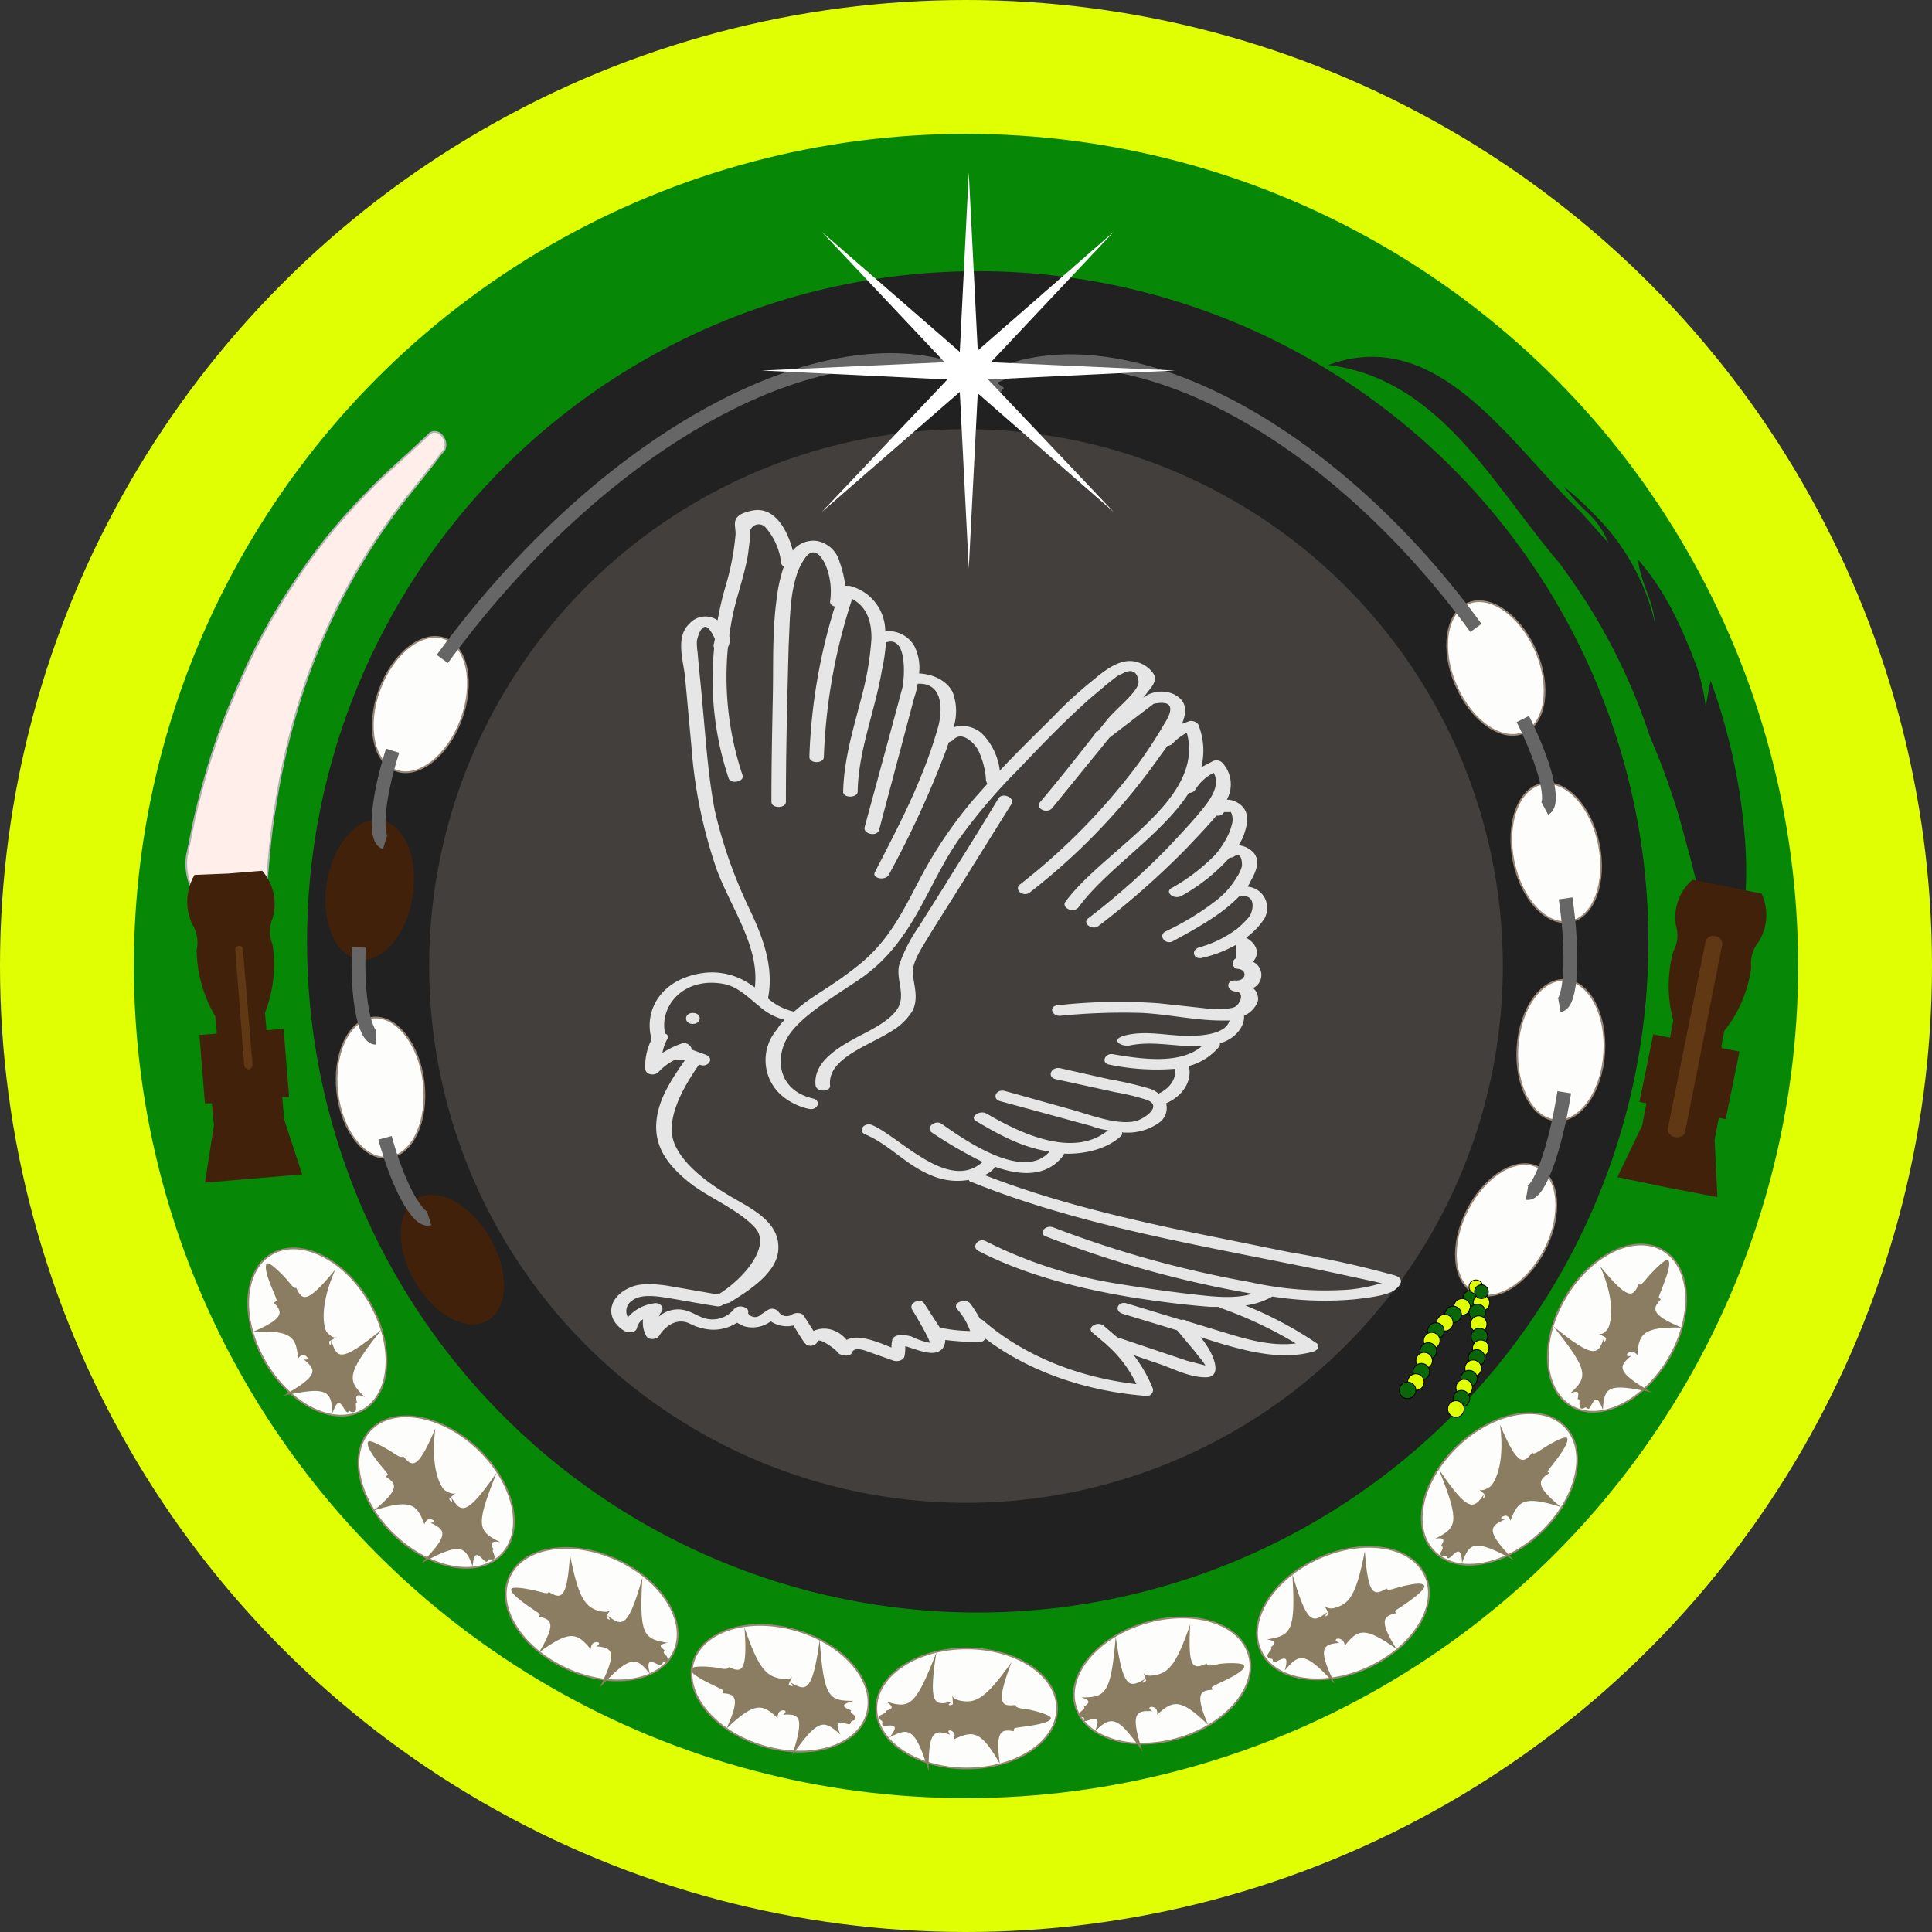 <svg xmlns="http://www.w3.org/2000/svg" viewBox="0 0 280 280"><rect x="0" y="0" width="280" height="280" fill="#333333" stroke="none"/><defs><style>.cls-1,.cls-12{fill:#e0ff03;}.cls-2{fill:#068706;}.cls-3{fill:#212122;}.cls-4{fill:#423f3c;}.cls-5{fill:#e6e6e6;}.cls-6{fill:#fdfdfc;stroke:#998675;}.cls-11,.cls-12,.cls-13,.cls-6,.cls-8{stroke-miterlimit:10;}.cls-6,.cls-8{stroke-width:0.25px;}.cls-7{fill:#8b7d61;}.cls-8{fill:#ffeee9;stroke:#b3b3b3;}.cls-9{fill:#42210b;}.cls-10{fill:#603813;}.cls-11{fill:#096609;}.cls-11,.cls-12{stroke:#000;stroke-width:0.12px;}.cls-13{fill:none;stroke:#666;stroke-width:2px;}.cls-14{fill:#fff;}</style></defs><title>logo-grande_1</title><g id="Capa_2" data-name="Capa 2"><g id="Capa_1-2" data-name="Capa 1"><circle class="cls-1" cx="140" cy="140" r="140"/><circle class="cls-2" cx="140" cy="140" r="120.6"/><circle class="cls-3" cx="141.7" cy="136.5" r="97.2"/><circle class="cls-4" cx="140" cy="140" r="77.8"/><path class="cls-5" d="M132.3,146.4c.8-1.8.2-3.4,0-5.2s1.5-4.1,2.6-6l3.9-6.2,7.8-12.5c.5-.9-1.3-1.7-1.9-.8-2.5,4.2-5.1,8.3-7.7,12.5l-3.9,6.2a22,22,0,0,0-2.8,5.5c-.4,1.9.7,3.8.1,5.6s-3.1,3.2-5,4.2c-3.5,1.8-7.6,4-7.2,7.6.1,1,2.2,1,2.1,0-.4-3.9,5.5-5.7,8.8-7.8A8.7,8.7,0,0,0,132.3,146.4Z"/><path class="cls-5" d="M202,184.8a148.1,148.1,0,0,0-15-3.3l-15.3-3.1c-9.9-2.1-19.8-4.5-29-8.1a3.8,3.8,0,0,0,1.3-.9l.2-.3c3.7,1.3,7.4,1.5,9.8-1.5a.8.8,0,0,0,.2-.4c3.1.1,6.2-.7,8.2-2.5.2-.2.3-.4.2-.6a7.8,7.8,0,0,0,5.4-1.4,2.6,2.6,0,0,0,1-2.8c2.5-1.1,3.8-3.3,3.3-5.4a8.8,8.8,0,0,0,4.3-2.7.7.7,0,0,0,.2-.6c2.1-.6,3.6-2.3,3.5-4a3.7,3.7,0,0,0,2-2.1,2,2,0,0,0-.7-1.9,2.1,2.1,0,0,0,0-3.8c1-1.2.6-2.6-1-3.5a11,11,0,0,0,2.6-2.7,3.1,3.1,0,0,0-2.4-4.7,4.1,4.1,0,0,0,.5-.9c.7-1.2,1.5-3,.2-4.2a3.4,3.4,0,0,0-2-.9,6.6,6.6,0,0,0,.9-1.9c.5-1.5.7-3.3-1.1-4.3a2.8,2.8,0,0,0-1.5-.4,4.6,4.6,0,0,0-.6-5.3,1.2,1.2,0,0,0-1.4-.3l-1.7.9a10,10,0,0,0-.4-6.1c-.1-.4-.8-.7-1.3-.6l-1.1.4c.7-1.7.8-3.3-1.2-4.3a4.4,4.4,0,0,0-4.4.5.1.1,0,0,0-.1.1l.5-.6c.5-.7,1.3-1.5,1.3-2.3s-1.5-2.4-3.5-2.5-4.1,1.6-5.4,2.7a61,61,0,0,0-5.9,5.4c-2.6,2.6-5.2,5.1-7.7,7.8a9.1,9.1,0,0,0-2.6-5.4,4.3,4.3,0,0,0-4.1-.9,7.8,7.8,0,0,0-.1-5c-.7-1.6-2.7-2.7-4.9-2.8a7,7,0,0,0-.7-4,4.3,4.3,0,0,0-4.2-2.1,6.8,6.8,0,0,0-5.2-6.6h-.6a15.1,15.1,0,0,0-.8-3.4,4.2,4.2,0,0,0-3.3-3.1,3.8,3.8,0,0,0-3.5,1.4c-.7-2.7-2.5-6.5-5.9-5.8s-2.3,2.1-2.4,3.5a37.6,37.6,0,0,1-1.4,7.3,47,47,0,0,0-1.2,5.1,3.1,3.1,0,0,0-4.1.5c-2.1,2-.8,5.5-.6,7.9l.9,9.8a70.3,70.3,0,0,0,3.7,18c2.1,5.6,6.2,11.1,5.5,17l-.6-.4A9.8,9.8,0,0,0,102,141c-6.1.8-8.7,5.3-7.6,9.5v.2a8.8,8.8,0,0,0-.9,4.2c.1.9,1.4,1.1,2,.4a8.1,8.1,0,0,1,2.3-1.7h1.5c-2.1,3-4.1,6-4.2,9.5s2,6,4.7,8.2,7.1,3.9,9.6,6.6-1.7,7.5-5.3,9.7h-.1l-7.5-1.3c-1.6-.2-3.7-.4-5.2.3-3.2,1.4-3.7,4.5-.8,6.3.6.3,1.6.3,1.8-.4a2,2,0,0,1,.9-1.3,3.9,3.9,0,0,0,.4,2.3c.3.8,1.6.7,2,0s2.1-2.7,4.3-1.7a8,8,0,0,0,3.1.9,6.2,6.2,0,0,0,3.8-1l1,.5a4.4,4.4,0,0,0,3.9-.7,4.2,4.2,0,0,0,3.3.6c.5.8,1,1.7,1.6,2.5s1.7.4,1.9-.2,2.7,1.2,2.9,1.6,1.8.8,2.1,0,1.6-.4,2.6,0l3.4,1.2c.7.2,1.5-.1,1.6-.7s.1-.9.1-1.4c1.8.5,4.4,1.8,5.5.2a2.3,2.3,0,0,0,.3-1.1,39.1,39.1,0,0,0,4.9.3.9.9,0,0,0,.9-.5c6.2,4.7,14.4,7.6,23.2,8.3a.9.9,0,0,0,1.1-1,20,20,0,0,0-2.8-4.9l3.8,1.3c2,.7,4.5,2,6.8,1.9s1.1-3.4-.9-5.8l3.2,1c4.2,1.2,8.7,2.3,13.1,1.1.7-.2,1.1-.9.4-1.3a54.9,54.9,0,0,0-10.2-5.4,10.6,10.6,0,0,0,3.9-1.3,48.1,48.1,0,0,0,12,.4c1.6-.2,4.7-.5,5.8-1.4S203.4,185.2,202,184.8Zm-93.4-53.1a68.6,68.6,0,0,1-5-14.2c-1-5.2-1.3-10.3-1.8-15.5-.2-2.5-.5-5-.7-7.5a8.6,8.6,0,0,1-.1-1.6c0-.1.6-2.9,1.7-1.8a5.4,5.4,0,0,1,.9,1.5c0,.2-.1.4-.1.6a.8.8,0,0,0,0,.7,45.4,45.4,0,0,0,2.1,18.9c.3.9,2.4.5,2-.5a44.8,44.8,0,0,1-2.1-18.5,2.3,2.3,0,0,0,.2-1.6,6.8,6.8,0,0,1,.2-1.4c.5-3.5,1.9-6.9,2.5-10.4l.3-2.4V77a1.3,1.3,0,0,1,2.3-.5,9.3,9.3,0,0,1,2.2,5,.7.7,0,0,0,.4.6,21.5,21.5,0,0,0-1,4.4c-.7,4.8-.5,9.7-.6,14.6s-.2,10-.2,15.1c0,1,2.1,1,2.1,0,0-7.6.2-15.1.4-22.7.2-3.5.1-7.2,1.3-10.6a9.4,9.4,0,0,1,1.2-2.2c1.4-1.7,2.5.4,2.9,1.3a10.1,10.1,0,0,1,.6,5.2c0,.4.3.6.7.7a82.3,82.3,0,0,0-3.7,21.8c0,1,2.1,1,2.1,0a82.4,82.4,0,0,1,4.1-22.9c2.4,1.3,2.8,3.7,2.8,5.7a43.1,43.1,0,0,1-1.3,8c-1.2,4.7-2.7,9.4-2.8,14.2-.1,1,2.1,1,2.1,0,.1-5.9,2.5-11.6,3.5-17.5a27,27,0,0,0,.6-4.1c3.3-1.1,2.6,5.6,2.4,6.5l-1.8,6.7-3.7,13.6c-.2,1,1.8,1.4,2.1.4l5.1-19.2a11.7,11.7,0,0,0,.5-2c3.9-.2,3.5,4.2,3,6.1a64.4,64.4,0,0,1-2.4,7c-1.9,4.8-4.4,9.5-6.8,14.2-.5.9,1.5,1.3,2,.4a143.5,143.5,0,0,0,8.4-18.3l.3-.9.6-.3c1.3-1.6,3.3.6,3.7,1.5a11.4,11.4,0,0,1,1.1,4.4c.1.1.1.3.2.4l-1.7,1.9a62.9,62.9,0,0,0-8.2,12.1c-2.3,4.4-4.4,8.8-8.8,12.3s-6.5,4.2-9.3,6.7H115a8.7,8.7,0,0,1-3.7-1.9C112.2,140.2,110.6,135.9,108.6,131.7Zm90.8,54.5a24.4,24.4,0,0,1-3.9.7,49.8,49.8,0,0,1-14.4-1.1,154.5,154.5,0,0,1-28.4-7.9c-1.2-.5-2.3.9-1.1,1.3a155.3,155.3,0,0,0,29.9,8.3c-2.6.8-5.8.4-8.5.1s-7.1-.9-10.7-1.5a64.9,64.9,0,0,1-19.4-6.2c-1.1-.6-2.2.8-1.1,1.4,6.6,3.4,14.3,5.4,22.1,6.7,3.8.6,7.6,1.1,11.5,1.4h1.2l.4.2a59.7,59.7,0,0,1,10.8,5.1c-3.9.5-7.8-.8-11.4-1.9l-4.3-1.3a1,1,0,0,0-.9-.2l-7.9-2.4c-1.3-.4-1.9,1.1-.6,1.5l7.9,2.4,2.6,3.1c.5.7,1.1,1.3,1.5,2l-2.7-.7-10.1-3.4-2-1.7c-1-.7-2.5.4-1.5,1.1l1.9,1.6.2.2a17.6,17.6,0,0,1,4.2,5.6c-8.7-1-16.6-4.3-22.3-9.3l-.4-.2a16.4,16.4,0,0,0-1.4-2.2c-.7-.8-2.6-.1-1.9.8a9.7,9.7,0,0,1,1.9,3.2,22,22,0,0,1-4.4-.5L134,189c-.5-1-2.4-.2-1.8.8s2.8,4.7,2.5,4.8a10,10,0,0,1-2.6-.9,5.2,5.2,0,0,0-1.8-.2c-.6.1-1,.4-1,.8a3.8,3.8,0,0,0-.1,1c-2.2-.9-4.9-2-6.5-1.1a4.3,4.3,0,0,0-2.7-1.6,3.6,3.6,0,0,0-2.1.3l-1.4-2.2c-.3-.5-1.2-.5-1.7-.2a1.4,1.4,0,0,1-1.9-.3,1.2,1.2,0,0,0-1.7-.3l-.9.6a1.2,1.2,0,0,1-1.9-.2c.2-.4-.2-.8-.7-.9a1.3,1.3,0,0,0-1.3.3,4,4,0,0,1-4.1,1.4c-1.2-.3-2.1-1.1-3.5-1.3a4.2,4.2,0,0,0-3.3,1,1.6,1.6,0,0,1,.4-.7c.4-.7-.3-1.4-1.2-1.2a6.1,6.1,0,0,0-3.7,2,1.8,1.8,0,0,1,.6-2.4c1.1-.9,3.1-.7,4.5-.5s5.1.9,7.7,1.3a1.2,1.2,0,0,0,1.1-.3l.8-.2c3.1-1.9,6.9-4.4,7.1-7.7s-2.5-5.2-5.7-7-7.5-4.5-9.2-8,.9-8.2,3.4-11.8h.1c1.1.5,2.2-.8,1-1.4l-2.2-.8c.1-.5-.7-1.2-1.6-.8a12.6,12.6,0,0,0-2.6,1.3,6.8,6.8,0,0,1,.7-2,.5.5,0,0,0-.3-.8c-.9-3.9,2.6-8.3,8.5-7.2,2.1.4,3.7,2.1,5.1,3.2a8.8,8.8,0,0,0,3.7,2,7.6,7.6,0,0,0-1.1,1.4,6.8,6.8,0,0,0,.5,9.4,8.9,8.9,0,0,0,4.1,2.1c1.3.3,1.9-1.2.6-1.5-5-1.2-5.5-5.7-3.7-8.8s7-6.1,10.8-8.7c7.6-5.4,9.4-13.4,14.1-20.1a82,82,0,0,1,8.6-10.1c3.3-3.5,6.7-7,10.4-10.3l2.5-2.1,1.4-1.1.8-.4c1.3-.7,2.1-.3,2.3,1.1s-3.2,3.9-4.7,5.8l-1.2,1.5h-.2l-.3.5c-2.6,3.3-5.2,6.6-7.9,9.8-.7.9,1.1,1.7,1.8.8l8.3-10.2,4.3-3.3,2.1-1.6c2-.4,2.7.1,2.3,1.4a6.1,6.1,0,0,1-.7,1.4,64.4,64.4,0,0,1-5.7,8.3,91.2,91.2,0,0,1-15.3,15.1c-.9.8.6,1.9,1.5,1.1a91.8,91.8,0,0,0,18.8-19.7l1.1-1.5a1.2,1.2,0,0,0,.8-.4,7.5,7.5,0,0,1,2-1.5c2.7,9.8-12,16.9-17.6,24.5-.6.9,1.2,1.7,1.9.8,4-5.5,12.2-10.6,16-16.6a1,1,0,0,0,.9-.4,6.6,6.6,0,0,1,2.7-2.5c1,1.9-.5,3.9-1.9,5.6s-3.1,3.5-4.7,5.2a105.1,105.1,0,0,1-11.6,10.3c-.9.7.6,1.8,1.5,1.1A118.7,118.7,0,0,0,172,122.9c1.2-1.3,2.9-3,4.3-4.7a1,1,0,0,0,1.1-.5h1a2.5,2.5,0,0,1,.1,1.9,7.8,7.8,0,0,1-.5,1.4,13.2,13.2,0,0,1-1.9,2.9,27.6,27.6,0,0,1-6.3,4.8c-1.1.6.4,1.8,1.5,1.1a27,27,0,0,0,6.9-5.5,1.1,1.1,0,0,0,.7-.2c1.2-.8,1.1,1.4,1.1,1.4a5.3,5.3,0,0,1-.8,1.7,11.9,11.9,0,0,1-2.8,3.2,39.5,39.5,0,0,1-7.5,4.6c-1.1.6,0,2,1.1,1.4,3.5-1.9,7.1-3.9,9.6-6.5h0c2.6-.4,2,2.1,1.5,2.9a15.3,15.3,0,0,1-1.8,1.8,16.6,16.6,0,0,1-5.5,2.7c-1.3.4-.8,1.9.5,1.5A17.8,17.8,0,0,0,179,137h.1v1.9a.8.8,0,0,0,.2,1.5c1.6.1,1.3,1.8-.2,1.7s-1.4,1.5,0,1.6.6,2-.3,2.3-3,.3-4.4.1l-6.5-.7a80.3,80.3,0,0,0-14.7.3c-1.3.2-.7,1.7.6,1.5a91.5,91.5,0,0,1,11.7-.4c3.9.2,7.7,1.1,11.6,1.1h1.1c-.6,2.1-4.4,2.3-6.9,2.2s-5.3-.7-8-.1-.8,1.8.5,1.5c3.5-.7,6.9.3,10.4.1-3.1,2.7-8.7,1.9-12.8,1.2-1.3-.3-1.9,1.3-.6,1.5a33.6,33.6,0,0,0,9.5.6c.2,1.4-.7,2.8-2.4,3.6a3.5,3.5,0,0,0-1.2-.7,52.7,52.7,0,0,0-6-1.4l-7.1-1.6c-1.3-.2-1.9,1.3-.6,1.6l8.7,1.9a32.8,32.8,0,0,1,4.5,1.1c2.4.9-.4,2.8-1.7,3.1-2.9.6-6.9-1.1-9.6-1.8l-9.3-2.6c-1.3-.3-1.9,1.2-.6,1.5l13.2,3.6a9.4,9.4,0,0,0,2.4.6c-5.1,4.2-13,.3-17.6-2.4-1-.6-2.6.5-1.5,1.1,3.2,1.9,6.6,3.8,10.6,4.4-3.8,4.4-12.6-1.9-15.6-4-.9-.7-2.4.5-1.5,1.2a63.8,63.8,0,0,0,7.4,4.3c-4.9,4.4-12-3.6-15.9-5.3-1.2-.6-2.3.8-1.1,1.3,3.7,1.6,5.9,4.5,9.7,6a9.5,9.5,0,0,0,5.3.6c.1.2.2.3.4.3,16.3,6.6,34.6,9.4,52.2,13.1l6.5,1.4,1.1.3A2.5,2.5,0,0,0,199.4,186.2Z"/><path class="cls-5" d="M100.4,146.8c-1.3,0-1.3,1.6,0,1.6S101.8,146.8,100.4,146.8Z"/><ellipse class="cls-6" cx="140.1" cy="247.6" rx="13.1" ry="8.7"/><path class="cls-7" d="M152.3,249c0,.5-1.4.9-3.6,1.2s-1.6.2-1.8.7c-1.7-.3-2.7-.2-2,4.7-2.8-4.9-3.9-4.8-6.7-3.5.3-.7.1-1-.2-1.2s-.9-.2-.3.5c-2.2-.7-3.2-.8-3.1,5.3-2-6.3-2.8-6.4-5.7-4.9,1.4-1.7.7-1.8-.4-1.7s-.4-.5-.7-.7-.4-.3-.4-.4a.5.5,0,0,1,.4-.5c.3-.2.7-.3.6-.5s1.9-.2,0-1.4c3.4,1,4.2.9,7.3-7.1-1.2,7.8-.2,7.7,2.3,7.1-.9.6-.4.6.1.4a11.6,11.6,0,0,0-.1-1.3c.1.5.8.7,1.3.8,2.3.4,3.7-.6,7.3-5.6-2.4,6.3-1.4,6.4.6,6.2-.1.4.7.5,1.5.6S152.3,248.5,152.3,249Z"/><ellipse class="cls-6" cx="168.3" cy="243.7" rx="13.1" ry="8.7" transform="translate(-62.8 58.5) rotate(-16.7)"/><path class="cls-7" d="M180.3,241.4c.2.5-1,1.3-3.1,2.3s-1.5.7-1.5,1.2c-1.7.1-2.6.5-.6,5.1-4-3.9-5.1-3.6-7.4-1.5.1-.7-.2-1-.6-1.1s-.9.1-.1.6c-2.3-.1-3.3.1-1.4,5.9-3.7-5.4-4.6-5.2-6.9-3,.8-2,.2-2-.9-1.6s-.5-.3-.8-.4a.9.9,0,0,1-.6-.3.9.9,0,0,1,.3-.6c.3-.2.6-.5.4-.6s1.8-.8-.4-1.4c3.5,0,4.3-.4,5-8.8,1.1,7.8,2,7.4,4.3,6.1-.8.8-.3.6.1.3a6.7,6.7,0,0,0-.4-1.2c.3.5.9.5,1.5.4,2.2-.3,3.3-1.6,5.3-7.4-.4,6.7.5,6.5,2.4,5.7,0,.4.8.3,1.6.1S180.2,240.9,180.3,241.4Z"/><ellipse class="cls-6" cx="194.8" cy="233.6" rx="13.1" ry="8.7" transform="translate(-79.5 102) rotate(-24.5)"/><path class="cls-7" d="M206.4,229.8c.2.4-.9,1.4-2.8,2.7s-1.4.8-1.3,1.3c-1.7.4-2.6.9.1,5.2-4.6-3.3-5.6-2.9-7.5-.5-.1-.7-.4-.9-.8-1s-.9.2,0,.6c-2.3.2-3.3.6-.6,6-4.4-4.8-5.2-4.5-7.3-2,.6-2.1,0-1.9-1-1.4s-.6-.3-.9-.3a.6.6,0,0,1-.6-.3c-.1-.1,0-.3.2-.6s.5-.6.3-.7,1.6-.9-.6-1.2c3.5-.6,4.2-1,3.7-9.5,2.2,7.6,3,7.1,5.1,5.5-.6.9-.2.7.2.3l-.6-1.1a1.6,1.6,0,0,0,1.5.2c2.2-.6,3.1-2.1,4.3-8.2.5,6.8,1.4,6.4,3.2,5.4,0,.4.8.1,1.5-.1C204.7,229.5,206.2,229.3,206.4,229.8Z"/><ellipse class="cls-6" cx="217.3" cy="215.8" rx="13.1" ry="8.7" transform="translate(-88.8 206.7) rotate(-43.1)"/><path class="cls-7" d="M227.1,208.4c.3.4-.4,1.7-1.8,3.5s-1,1.2-.8,1.6c-1.5,1-2.2,1.7,1.7,4.9-5.4-1.7-6.2-.9-7.3,2-.2-.7-.6-.8-.9-.7s-.9.4.1.5c-2.2,1-2.9,1.6,1.3,5.9-5.7-3.1-6.4-2.6-7.5.4-.1-2.2-.7-1.8-1.5-1s-.6-.1-.9,0h-.6c-.2-.2-.2-.4,0-.7s.3-.7,0-.7,1.3-1.5-.9-1.1c3.1-1.6,3.7-2.2.5-10.1,4.4,6.5,5.1,5.8,6.6,3.6-.4,1,0,.7.2.2l-.9-.8c.5.2,1-.1,1.5-.4s2.3-2.9,1.5-9c2.6,6.2,3.4,5.6,4.7,4,.1.4.8-.1,1.4-.5S226.7,208,227.1,208.4Z"/><ellipse class="cls-6" cx="234.4" cy="192.4" rx="13.1" ry="8.7" transform="translate(-50.4 296.8) rotate(-59.5)"/><path class="cls-7" d="M241.7,182.6c.5.3.1,1.7-.7,3.8s-.7,1.5-.3,1.9c-1.2,1.3-1.6,2.2,3,4.1-5.6-.1-6.2.9-6.4,4-.5-.6-.8-.6-1.2-.4s-.6.7.3.5c-1.8,1.5-2.3,2.3,3,5.3-6.4-1.4-6.9-.8-7.1,2.5-.8-2.1-1.2-1.6-1.7-.6s-.6.1-.9.3-.5.2-.6.1-.2-.3-.2-.6.1-.8-.2-.7.8-1.8-1.2-.8c2.6-2.4,2.9-3.2-2.4-9.8,6.1,5,6.6,4.1,7.4,1.5-.1,1.2.2.7.3.2l-1.1-.6c.5.2,1-.3,1.3-.7s1.4-3.5-1.1-9.1c4.2,5.2,4.8,4.4,5.6,2.6.3.3.8-.4,1.3-1S241.3,182.4,241.7,182.6Z"/><ellipse class="cls-6" cx="112.2" cy="244.2" rx="8.7" ry="13.1" transform="matrix(0.29, -0.96, 0.96, 0.29, -153.92, 281.57)"/><path class="cls-7" d="M100.1,241.9c-.1.5,1.1,1.3,3.2,2.3s1.4.7,1.4,1.2c1.8.1,2.7.5.6,5.1,4.1-3.9,5.2-3.6,7.4-1.5,0-.7.2-1,.6-1.1s.9.1.2.6c2.3-.1,3.2.1,1.3,5.9,3.8-5.4,4.6-5.2,7-3-.9-2-.2-1.9.8-1.6s.5-.3.9-.4.5-.2.5-.3,0-.4-.3-.6-.6-.5-.3-.6c-1.2-.5-1.8-.8.3-1.4-3.5,0-4.3-.3-4.9-8.8-1.1,7.8-2,7.4-4.3,6.1.8.8.2.6-.2.3l.5-1.1c-.3.4-1,.4-1.5.3-2.3-.3-3.4-1.6-5.4-7.4.5,6.7-.5,6.5-2.3,5.7,0,.4-.9.3-1.6.1C101.7,241.4,100.3,241.5,100.1,241.9Z"/><ellipse class="cls-6" cx="85.7" cy="234.2" rx="8.7" ry="13.1" transform="translate(-162.9 214.8) rotate(-65.5)"/><path class="cls-7" d="M74.1,230.3c-.2.4.9,1.4,2.8,2.7s1.3.8,1.2,1.3c1.8.4,2.6.9,0,5.2,4.5-3.3,5.5-2.9,7.5-.5.1-.7.3-.9.7-1s.9.2.1.6c2.3.2,3.2.6.5,6,4.5-4.8,5.3-4.5,7.3-2-.6-2.1.1-1.9,1.1-1.4s.5-.3.9-.3a.6.6,0,0,0,.6-.3,1,1,0,0,0-.2-.6c-.2-.2-.6-.5-.3-.7s-1.7-.9.5-1.2c-3.5-.6-4.2-1-3.7-9.5-2.1,7.6-3,7.1-5.1,5.5.7.9.2.7-.1.3a2.8,2.8,0,0,1,.6-1.1c-.4.4-1,.3-1.6.2-2.2-.6-3.1-2.1-4.3-8.2-.4,6.8-1.4,6.4-3.1,5.4,0,.4-.8.1-1.6-.1S74.3,229.8,74.1,230.3Z"/><ellipse class="cls-6" cx="63.2" cy="216.3" rx="8.7" ry="13.1" transform="translate(-137.9 114.6) rotate(-46.9)"/><path class="cls-7" d="M53.4,208.9c-.4.4.3,1.7,1.8,3.5s1,1.2.7,1.6c1.5,1,2.2,1.7-1.7,4.9,5.4-1.7,6.2-.9,7.3,2,.3-.7.6-.8,1-.7s.8.4-.1.5c2.1,1,2.9,1.6-1.4,5.9,5.7-3.1,6.4-2.6,7.5.4.2-2.2.7-1.8,1.5-1s.6-.1.9,0h.7a.8.8,0,0,0,0-.7c-.1-.3-.3-.7-.1-.7s-1.2-1.5,1-1.1c-3.2-1.6-3.7-2.2-.5-10.1-4.5,6.5-5.2,5.8-6.6,3.6.3,1.1-.1.7-.3.2l.9-.8c-.4.2-1-.1-1.5-.4s-2.2-2.9-1.4-9c-2.6,6.2-3.4,5.6-4.7,4-.2.4-.9-.1-1.5-.5S53.7,208.6,53.4,208.9Z"/><ellipse class="cls-6" cx="46" cy="193" rx="8.7" ry="13.1" transform="translate(-91.6 50.1) rotate(-30.5)"/><path class="cls-7" d="M38.7,183.1c-.4.3-.1,1.7.8,3.8s.6,1.5.2,1.9c1.2,1.3,1.7,2.2-3,4.2,5.7-.2,6.2.8,6.5,3.9.4-.6.8-.6,1.1-.4s.6.7-.3.5c1.8,1.5,2.4,2.3-3,5.3,6.4-1.4,7-.8,7.2,2.5.7-2.1,1.1-1.6,1.7-.6s.6.1.8.3a.6.6,0,0,0,.7.1.8.8,0,0,0,.2-.6c0-.3-.1-.8.1-.7s-.8-1.8,1.2-.8c-2.5-2.4-2.9-3.2,2.4-9.8-6.1,5-6.5,4.1-7.3,1.5,0,1.2-.3.7-.3.2l1.1-.6c-.5.2-1-.3-1.4-.7s-1.3-3.5,1.2-9.1c-4.3,5.2-4.8,4.4-5.7,2.6-.2.3-.7-.4-1.2-1S39.2,182.9,38.7,183.1Z"/><path class="cls-8" d="M27.6,128.3c2.1,4.8,7.4,6.1,10,2.5a6.1,6.1,0,0,0,1.1-3.5c.3-3.5.6-7,1.2-10.4A106.6,106.6,0,0,1,44,99.8,92.4,92.4,0,0,1,58.3,72.9c1.9-2.4,3.8-4.7,5.6-7.1l.5-.6a1.9,1.9,0,0,0-.3-2,1.3,1.3,0,0,0-1.8-.4l-.5.5-2.7,2.5c-2,1.8-4,3.6-5.9,5.6A83.3,83.3,0,0,0,42.4,84.8a87.6,87.6,0,0,0-6.9,12.4c-1.5,3.3-2.9,6.6-4.1,10.1s-2.3,7.4-3.2,11.3c-.4,1.8-.7,3.5-1.1,5.3A8.3,8.3,0,0,0,27.6,128.3Z"/><path class="cls-9" d="M33.1,126.6l4.9-.4a7.3,7.3,0,0,1,1.5,6.9,5,5,0,0,0,0,3.8,19.3,19.3,0,0,1-1.1,9.9l.2,2.1v.4l2.5-.2.8,9.9h-1l.3,3.3,2.6,7.9-7.1.6-7,.6,1.3-8.3-.3-3.2h-1l-.8-9.9,2.5-.2v-.4l-.2-2.1a19.6,19.6,0,0,1-2.7-9.6,5.1,5.1,0,0,0-.6-3.7,7.6,7.6,0,0,1,.3-7.2Z"/><path class="cls-10" d="M34.1,137.7a.5.5,0,0,1,.5-.6h0a.5.5,0,0,1,.6.5l1.4,16.7a.8.8,0,0,1-.5.7h0a.7.7,0,0,1-.7-.6Z"/><path class="cls-3" d="M238.6,159.7c10.3-6.5,13.2-19.4,14.4-30.5a62.6,62.6,0,0,0-.1-7.5,86.7,86.7,0,0,0-5-23.1l-.7,3.8a28.6,28.6,0,0,0-1.3-5.8c-2.2-5.8-4.5-10.9-8.5-15.5.3,3.2,2.2,5.9,2.4,9a32.3,32.3,0,0,0-8.7-15.5,43.8,43.8,0,0,0-4.5-4.1,32.6,32.6,0,0,0,3.6,3.9,12.1,12.1,0,0,1,2.9,4.3l-3.9-4.4c-10.3-9.8-20.7-27.3-36.7-21.4,16.2,2,23.9,17.5,33.5,28.7,1.4,1.9,2.7,3.8,4,5.8a87.5,87.5,0,0,1,9.1,19.3q1.5,3.5,2.7,6.9c.6,1.8,1.2,3.5,1.7,5.3,2.5,9.4,5.7,18.6,1.7,28.2-.4-2.5-3.2-4.5-1.9-7.5.9,4.1-.7,8.6-1.6,12.2S238.6,159.7,238.6,159.7Z"/><path class="cls-9" d="M250.3,128.5l5,1a7.3,7.3,0,0,1-.5,7.1,4.9,4.9,0,0,0-1,3.6,18.5,18.5,0,0,1-3.9,9.2l-.4,2.1v.4l2.6.5-2,9.8-1-.2-.6,3.2.4,8.3-7.3-1.4-7.2-1.5,3.6-7.5.6-3.2-1-.2,2-9.8,2.5.5V150l.4-2.1a19.2,19.2,0,0,1,0-10,4.8,4.8,0,0,0,.4-3.7,7.2,7.2,0,0,1,2.4-6.7Z"/><path class="cls-10" d="M247.2,136.4a1.1,1.1,0,0,1,1.4-.7h0a1.1,1.1,0,0,1,1,1.2l-5.4,27.2c-.1.5-.7.8-1.4.7h0c-.7-.1-1.2-.7-1.1-1.2Z"/><ellipse class="cls-6" cx="60.9" cy="102.1" rx="10.2" ry="6.3" transform="translate(-56 123.6) rotate(-69.6)"/><ellipse class="cls-9" cx="53.6" cy="128.9" rx="10.2" ry="6.3" transform="translate(-82 162.2) rotate(-81.2)"/><ellipse class="cls-6" cx="55.1" cy="157.6" rx="6.3" ry="10.2" transform="translate(-17.7 7.4) rotate(-6.6)"/><ellipse class="cls-9" cx="65.6" cy="182.5" rx="6.3" ry="10.2" transform="translate(-82.5 57.3) rotate(-30)"/><ellipse class="cls-6" cx="216.8" cy="97" rx="6.3" ry="10.2" transform="translate(-20.7 93.9) rotate(-23.4)"/><ellipse class="cls-6" cx="225.6" cy="123.4" rx="6.3" ry="10.2" transform="translate(-20.4 48.5) rotate(-11.7)"/><ellipse class="cls-6" cx="226.3" cy="152.2" rx="10.2" ry="6.3" transform="translate(60.1 368.5) rotate(-86.4)"/><ellipse class="cls-6" cx="218.3" cy="178.3" rx="10.2" ry="6.3" transform="translate(-39.7 291.8) rotate(-63)"/><circle class="cls-11" cx="213.2" cy="188.2" r="1.2"/><circle class="cls-12" cx="211.9" cy="189.4" r="1.2"/><circle class="cls-11" cx="210.6" cy="190.5" r="1.2"/><circle class="cls-12" cx="209.4" cy="191.7" r="1.2"/><circle class="cls-11" cx="208.1" cy="192.9" r="1.2"/><circle class="cls-12" cx="214.7" cy="188.8" r="1.2"/><circle class="cls-12" cx="207.5" cy="194.3" r="1.2"/><circle class="cls-11" cx="207" cy="195.8" r="1.2"/><circle class="cls-12" cx="206.4" cy="197.2" r="1.2"/><circle class="cls-11" cx="214.1" cy="190.2" r="1.2"/><circle class="cls-12" cx="214.3" cy="191.9" r="1.2"/><circle class="cls-11" cx="214.4" cy="193.7" r="1.2"/><circle class="cls-12" cx="214.6" cy="195.4" r="1.2"/><circle class="cls-11" cx="214" cy="196.8" r="1.2"/><circle class="cls-12" cx="213.5" cy="198.3" r="1.2"/><circle class="cls-11" cx="212.9" cy="199.8" r="1.2"/><circle class="cls-12" cx="213.9" cy="186.5" r="1"/><circle class="cls-11" cx="214.7" cy="187.2" r="1"/><circle class="cls-11" cx="206" cy="198.8" r="1.2"/><circle class="cls-12" cx="205.2" cy="200.3" r="1.2"/><circle class="cls-11" cx="204" cy="201.5" r="1.2"/><circle class="cls-12" cx="212.2" cy="201.1" r="1.2"/><circle class="cls-11" cx="211.8" cy="202.7" r="1.2"/><circle class="cls-12" cx="211" cy="204.2" r="1.2"/><path class="cls-13" d="M56.9,108.8c-2.2,6.9-2.7,12.8-1.1,13.3"/><path class="cls-13" d="M52,137.3c-.3,7.2.8,13.1,2.5,13.1"/><path class="cls-13" d="M144.9,57c-19-13.9-55.1,3.3-80.8,38.5"/><path class="cls-13" d="M139.9,57c17.7-13,50.8,2.2,74,34"/><polygon class="cls-14" points="143.2 55 170.3 53.7 143.6 52.5 161.4 33.6 141.7 50.8 140.4 25 139.1 51 119.1 33.6 136.9 52.5 110.4 53.7 137.3 55 119.1 74.2 139.1 56.8 140.4 82.4 141.7 57 161.4 74.2 143.2 55"/><path class="cls-13" d="M55.8,164.9c1.9,7,4.8,12.2,6.4,11.7"/><path class="cls-13" d="M220.7,104.2c3.2,6.4,4.7,12.2,3.2,13"/><path class="cls-13" d="M226.9,130.2c1.2,8.3.8,15.2-.9,15.5"/><path class="cls-13" d="M226.7,158.3c-1.3,8.3-3.7,14.9-5.4,14.6"/></g></g></svg>